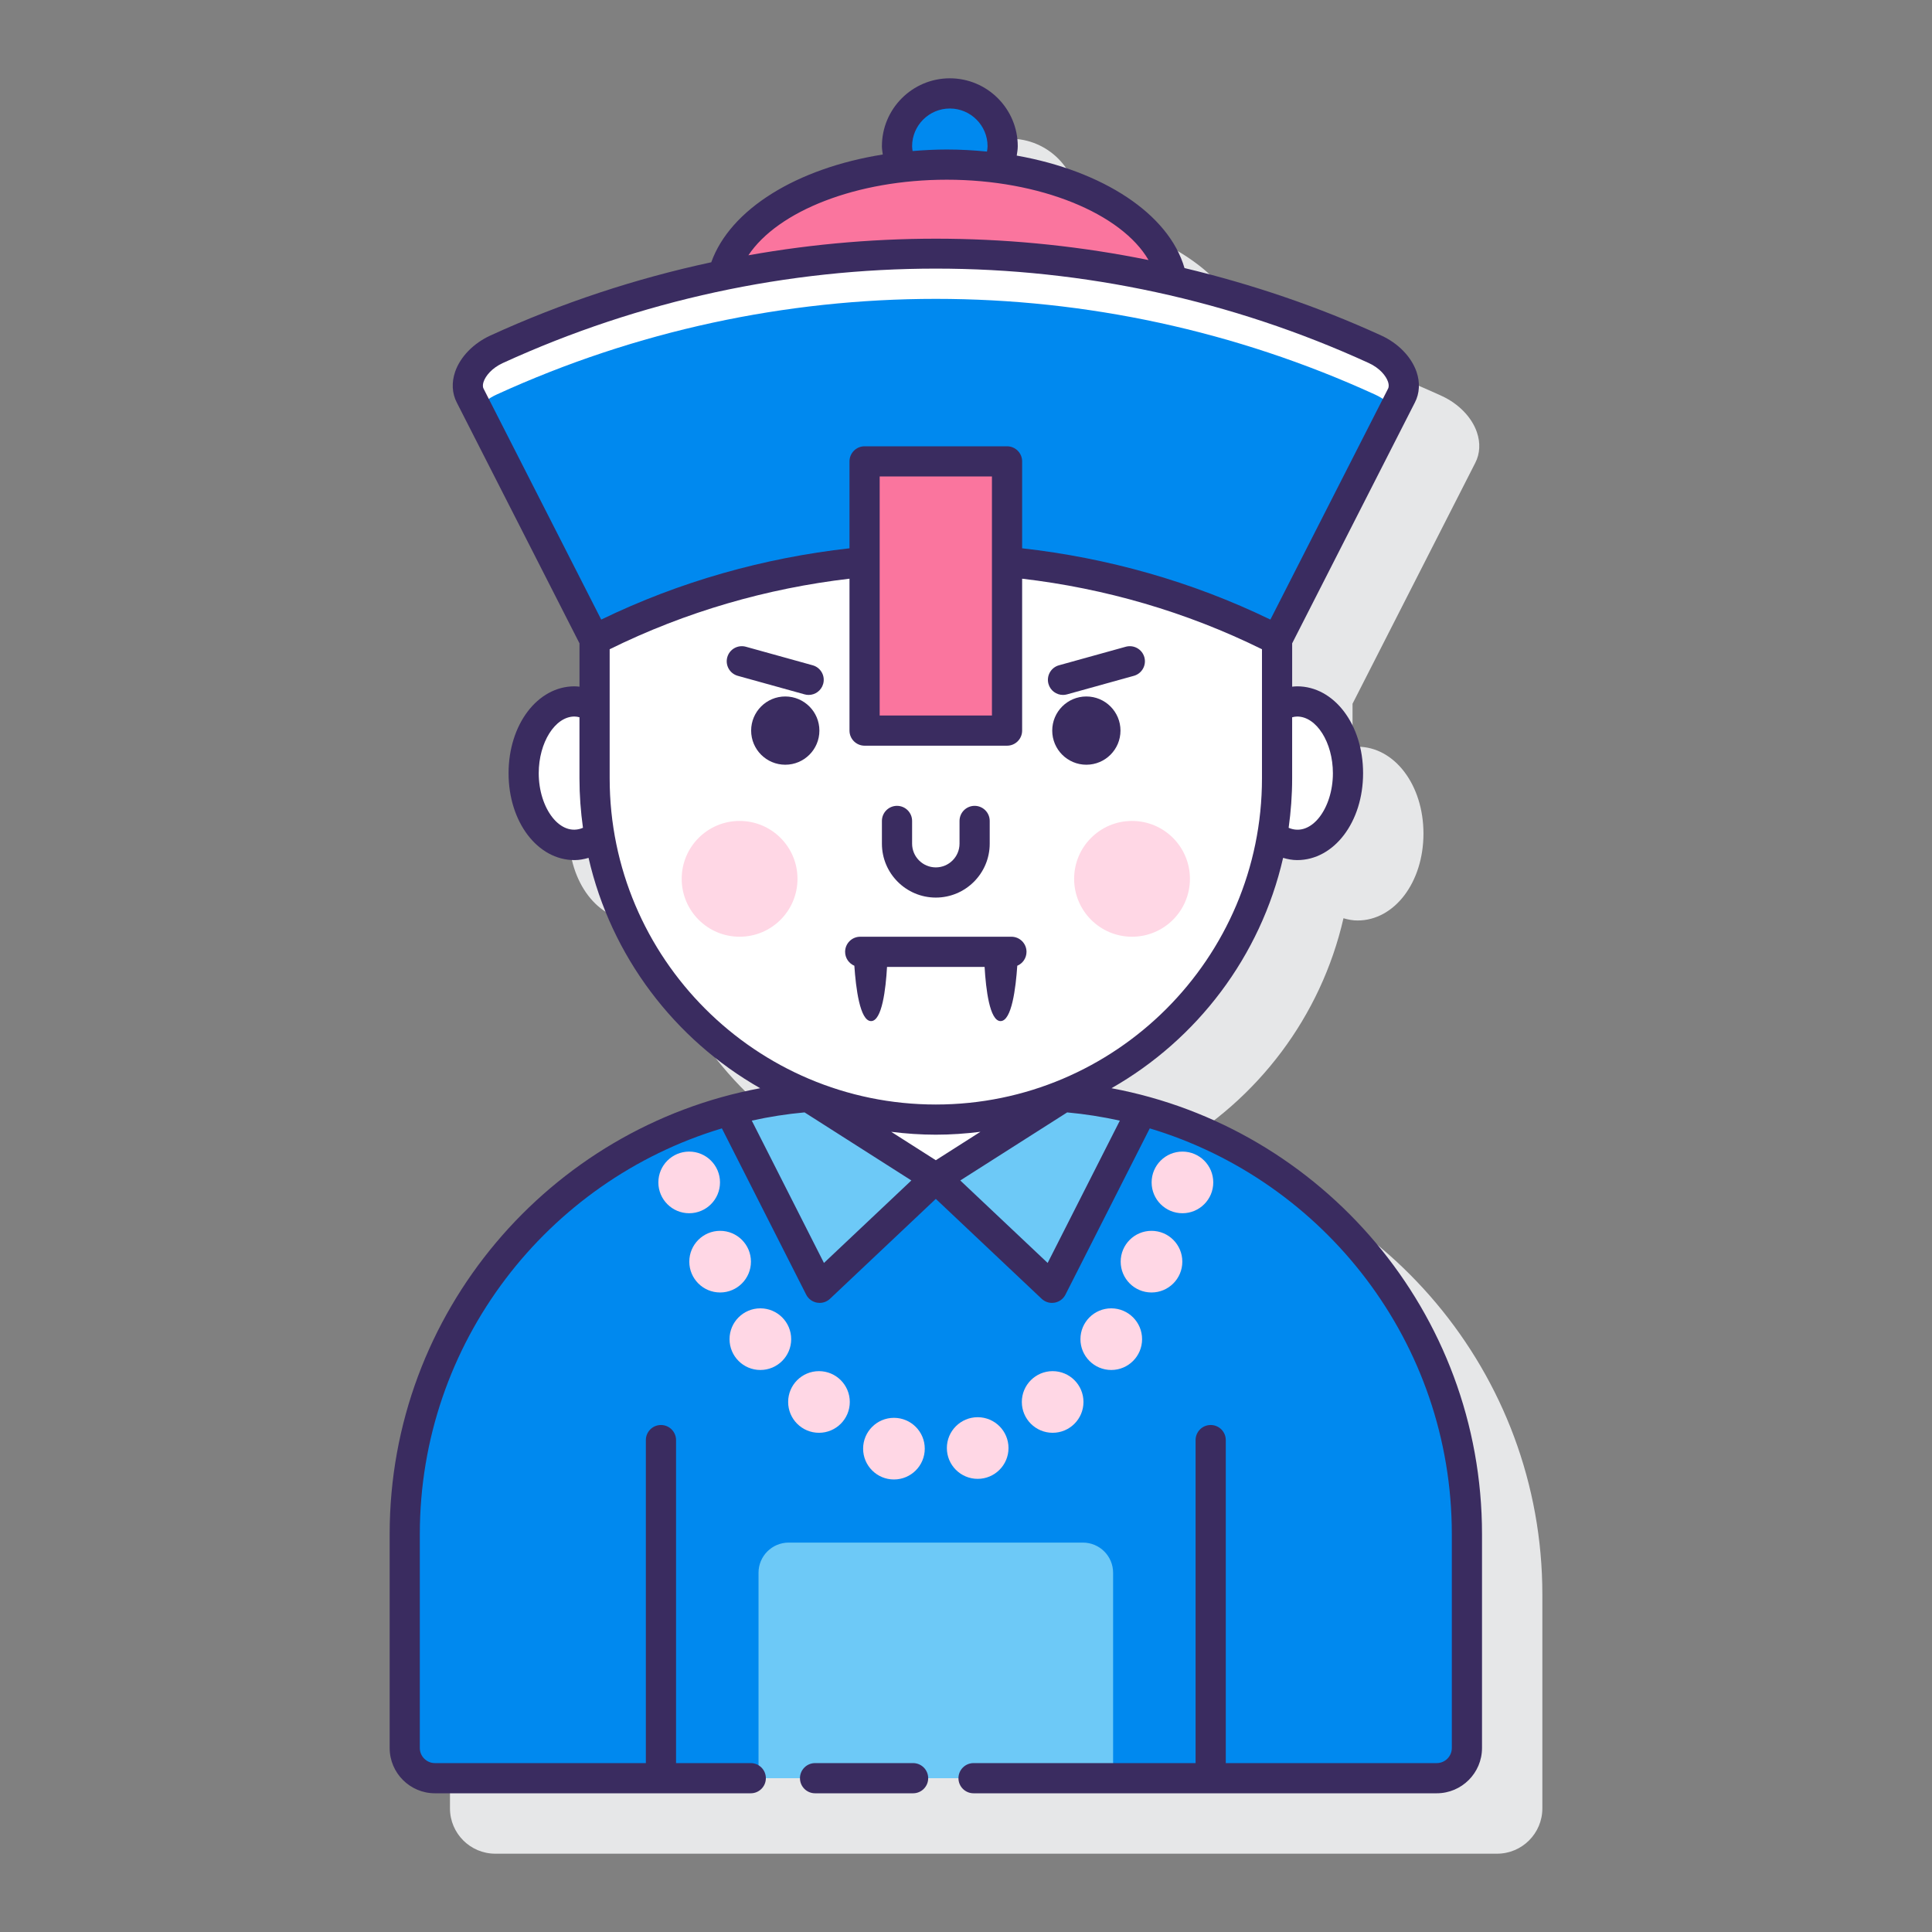 <svg id="Layer_1" enable-background="new 0 0 128 128" height="512" viewBox="0 0 128 128" width="512" xmlns="http://www.w3.org/2000/svg"><rect x="0" y="0" width="128" height="128" fill="#808080" stroke="none"/><g><path d="m77.645 76.093c5.666-3.227 9.87-8.729 11.364-15.257.306.09.617.149.93.149 2.45 0 4.369-2.529 4.369-5.757s-1.919-5.756-4.369-5.756c-.111 0-.22.012-.33.023v-2.871l8.13-15.955c.314-.605.353-1.329.108-2.037-.341-.993-1.217-1.892-2.34-2.405-4.222-1.931-8.587-3.403-13.026-4.464-1.027-3.604-5.337-6.456-11.114-7.462.028-.202.062-.402.062-.612 0-2.481-2.019-4.5-4.5-4.5s-4.5 2.019-4.5 4.5c0 .19.033.37.056.554-5.765.911-10.153 3.637-11.393 7.141-4.982 1.072-9.878 2.685-14.598 4.843-1.125.514-2 1.414-2.342 2.406-.243.707-.205 1.429.108 2.033l8.131 15.96v2.87c-.109-.011-.219-.023-.33-.023-2.45 0-4.369 2.528-4.369 5.756s1.919 5.757 4.369 5.757c.313 0 .623-.059.929-.149 1.494 6.528 5.698 12.03 11.364 15.257-13.947 2.6-24.542 14.855-24.542 29.545v14.173c0 1.654 1.346 3 3 3h66.373c1.654 0 3-1.346 3-3v-14.173c.001-14.691-10.593-26.946-24.54-29.546z" fill="#e6e7e8"/><g><path d="m70.156 72.655c-2.531.98-5.279 1.523-8.156 1.523-2.877 0-5.625-.543-8.156-1.523-15.102 1.044-27.031 13.617-27.031 28.983v14.173c0 1.105.895 2 2 2h66.373c1.105 0 2-.895 2-2v-14.173c0-15.367-11.929-27.94-27.03-28.983z" fill="#0089ef"/><g fill="#ffd7e5"><path d="m59.226 93.935c-1.128 0-2.042.914-2.042 2.042s.914 2.042 2.042 2.042 2.042-.914 2.042-2.042-.914-2.042-2.042-2.042z"/><circle cx="64.774" cy="95.936" r="2.042"/><path d="m54.259 90.842c-1.128 0-2.042.914-2.042 2.042s.914 2.042 2.042 2.042 2.042-.914 2.042-2.042-.914-2.042-2.042-2.042z"/><circle cx="69.741" cy="92.884" r="2.042"/><path d="m50.376 86.681c-1.128 0-2.042.914-2.042 2.042s.914 2.042 2.042 2.042 2.042-.914 2.042-2.042-.914-2.042-2.042-2.042z"/><path d="m73.624 86.681c-1.128 0-2.042.914-2.042 2.042s.914 2.042 2.042 2.042 2.042-.914 2.042-2.042-.914-2.042-2.042-2.042z"/><path d="m47.71 81.546c-1.128 0-2.042.914-2.042 2.042s.914 2.042 2.042 2.042 2.042-.914 2.042-2.042-.914-2.042-2.042-2.042z"/><path d="m76.29 81.546c-1.128 0-2.042.914-2.042 2.042s.914 2.042 2.042 2.042 2.042-.914 2.042-2.042-.914-2.042-2.042-2.042z"/><path d="m45.66 76.296c-1.128 0-2.042.914-2.042 2.042s.914 2.042 2.042 2.042 2.042-.914 2.042-2.042-.914-2.042-2.042-2.042z"/><path d="m78.34 76.296c-1.128 0-2.042.914-2.042 2.042s.914 2.042 2.042 2.042 2.042-.914 2.042-2.042-.914-2.042-2.042-2.042z"/></g><path d="m71.746 102.201h-19.492c-1.105 0-2 .895-2 2v13.609h23.492v-13.609c0-1.104-.895-2-2-2z" fill="#6dc9f7"/><g><path d="m70.445 72.679-8.445 5.375 7.698 7.266 5.958-11.753c-1.681-.45-3.425-.746-5.211-.888z" fill="#6dc9f7"/><path d="m62 74.177c-3.031 0-5.921-.601-8.563-1.683v.104l8.563 5.456 8.571-5.456v-.107c-2.644 1.084-5.537 1.686-8.571 1.686z" fill="#fff"/><path d="m48.344 73.567 5.958 11.753 7.698-7.266-8.437-5.376c-1.789.142-3.535.439-5.219.889z" fill="#6dc9f7"/></g><g><g fill="#fff"><path d="m85.938 46.472c-.473 0-.922.14-1.33.388v4.709c0 1.289-.114 2.552-.321 3.782.49.392 1.048.634 1.651.634 1.861 0 3.369-2.13 3.369-4.757s-1.508-4.756-3.369-4.756z"/><path d="m39.392 42.385v9.184c0 12.486 10.122 22.608 22.608 22.608 12.486 0 22.608-10.122 22.608-22.608v-9.184c-14.203-7.237-31.013-7.237-45.216 0z"/><path d="m39.392 51.569v-4.709c-.408-.248-.857-.388-1.33-.388-1.861 0-3.369 2.13-3.369 4.757s1.508 4.757 3.369 4.757c.603 0 1.161-.242 1.651-.634-.208-1.232-.321-2.494-.321-3.783z"/></g><g><path d="m62.731 10.906c1.164 0 2.291.084 3.379.226.2-.441.319-.927.319-1.443 0-1.933-1.567-3.5-3.5-3.5s-3.5 1.567-3.5 3.5c0 .496.106.966.292 1.394.973-.113 1.977-.177 3.01-.177z" fill="#0089ef"/><path d="m77.657 18.594c-.734-4.314-7.135-7.688-14.926-7.688-7.584 0-13.838 3.199-14.843 7.349 9.826-2.024 19.98-1.909 29.769.339z" fill="#fa759e"/><path d="m91.09 23.137c-18.469-8.447-39.711-8.447-58.181 0-1.493.682-2.27 2.092-1.76 3.071 2.747 5.392 5.495 10.785 8.242 16.177 14.203-7.237 31.013-7.237 45.217 0 2.747-5.392 5.495-10.785 8.242-16.177.51-.979-.266-2.389-1.76-3.071z" fill="#0089ef"/><path d="m31.606 27.104c.325-.38.766-.722 1.304-.968 18.469-8.447 39.712-8.447 58.181 0 .538.246.978.587 1.304.968.152-.299.305-.598.457-.897.509-.979-.267-2.389-1.76-3.071-18.469-8.447-39.711-8.447-58.181 0-1.493.682-2.27 2.092-1.76 3.071.15.3.303.599.455.897z" fill="#fff"/></g><path d="m57.281 30.568h9.438v17.837h-9.438z" fill="#fa759e"/><g fill="#ffd7e5"><circle cx="49" cy="58.225" r="3.836"/><circle cx="75" cy="58.225" r="3.836"/></g><g fill="#3a2c60"><path d="m60.495 116.81h-6.495c-.552 0-1 .448-1 1s.448 1 1 1h6.495c.552 0 1-.448 1-1s-.448-1-1-1z"/><path d="m73.637 72.097c5.67-3.227 9.877-8.731 11.372-15.262.306.09.617.149.93.149 2.45 0 4.369-2.528 4.369-5.756s-1.919-5.757-4.369-5.757c-.111 0-.22.013-.33.023v-2.871l8.13-15.955c.314-.604.353-1.328.109-2.037-.342-.992-1.217-1.892-2.341-2.405-4.223-1.932-8.591-3.404-13.031-4.466-1.042-3.596-5.411-6.438-11.115-7.451.03-.206.068-.411.068-.621 0-2.481-2.019-4.5-4.5-4.5s-4.5 2.019-4.5 4.5c0 .186.034.367.057.549-5.688.908-10.099 3.612-11.363 7.139-4.992 1.072-9.898 2.686-14.628 4.85-1.125.514-2 1.414-2.342 2.406-.243.707-.205 1.429.108 2.033l8.132 15.959v2.87c-.11-.011-.219-.023-.33-.023-2.45 0-4.369 2.529-4.369 5.757s1.919 5.756 4.369 5.756c.313 0 .623-.059.93-.149 1.495 6.531 5.702 12.035 11.372 15.262-13.951 2.597-24.549 14.849-24.549 29.541v14.172c0 1.654 1.346 3 3 3h20.924c.552 0 1-.448 1-1s-.448-1-1-1h-4.95v-21.4c0-.552-.448-1-1-1s-1 .448-1 1v21.4h-13.976c-.551 0-1-.449-1-1v-14.172c0-12.676 8.451-23.411 20.013-26.88l5.584 11.014c.143.281.41.479.72.533.058.01.115.015.172.015.253 0 .5-.096.687-.273l7.01-6.618 7.011 6.618c.188.177.434.273.687.273.057 0 .114-.005.172-.015.311-.054.577-.252.72-.533l5.584-11.014c11.562 3.469 20.013 14.203 20.013 26.88v14.172c0 .551-.448 1-1 1h-13.976v-21.4c0-.552-.447-1-1-1s-1 .448-1 1v21.4h-14.711c-.552 0-1 .448-1 1s.448 1 1 1h30.687c1.654 0 3-1.346 3-3v-14.172c0-14.692-10.599-26.943-24.55-29.541zm-11.637 4.771-2.955-1.883c.969.122 1.953.191 2.954.191 1.003 0 1.988-.07 2.958-.192zm23.939-29.396c1.284 0 2.369 1.72 2.369 3.757 0 2.33-1.431 4.26-2.932 3.616.149-1.071.232-2.164.232-3.276v-4.048c.11-.027.22-.049.331-.049zm-25.51-37.783c0-1.378 1.122-2.5 2.5-2.5s2.5 1.122 2.5 2.5c0 .118-.021.236-.039.353-.866-.085-1.752-.137-2.659-.137-.772 0-1.526.041-2.269.102-.014-.105-.033-.21-.033-.318zm2.302 2.217c6.177 0 11.571 2.241 13.362 5.323-8.745-1.775-17.736-1.879-26.511-.316 1.964-2.94 7.173-5.007 13.149-5.007zm-30.695 13.84c-.076-.146-.038-.332.007-.462.129-.374.533-.896 1.283-1.238 9.111-4.167 18.893-6.25 28.674-6.25s19.563 2.083 28.675 6.251c.748.342 1.152.863 1.281 1.237.045.131.083.317.004.47l-7.793 15.295c-5.223-2.532-10.793-4.088-16.448-4.723v-5.758c0-.552-.447-1-1-1h-9.438c-.552 0-1 .448-1 1v5.758c-5.655.635-11.225 2.191-16.448 4.723l-7.793-15.295c-.001-.003-.002-.005-.004-.008zm33.683 5.822v15.836h-7.438v-15.836zm-30.027 19.66c0-2.037 1.085-3.757 2.369-3.757.11 0 .22.023.33.049v4.048c0 1.112.083 2.204.232 3.276-1.496.642-2.931-1.285-2.931-3.616zm4.7.341v-8.555c5.039-2.487 10.419-4.034 15.889-4.674v10.064c0 .552.448 1 1 1h9.438c.553 0 1-.448 1-1v-10.064c5.47.64 10.85 2.187 15.89 4.674v8.555c0 11.915-9.693 21.608-21.608 21.608s-21.609-9.693-21.609-21.608zm14.197 32.105-4.781-9.43c1.141-.253 2.307-.437 3.496-.545l7.076 4.509zm14.821 0-5.79-5.465 7.083-4.509c1.186.109 2.35.293 3.489.545z"/><path d="m52.026 46.143c-1.249 0-2.261 1.012-2.261 2.261s1.012 2.261 2.261 2.261 2.261-1.012 2.261-2.261c0-1.248-1.013-2.261-2.261-2.261z"/><path d="m71.974 46.143c-1.249 0-2.261 1.012-2.261 2.261s1.012 2.261 2.261 2.261 2.261-1.012 2.261-2.261c0-1.248-1.012-2.261-2.261-2.261z"/><path d="m65.232 64.061c.085 1.458.332 3.589 1.058 3.589.74 0 1.009-2.209 1.107-3.667.36-.151.612-.507.612-.922 0-.552-.447-1-1-1h-10.018c-.552 0-1 .448-1 1 0 .414.252.77.612.922.098 1.458.367 3.667 1.107 3.667.727 0 .974-2.131 1.058-3.589z"/><path d="m62 59.467c1.969 0 3.571-1.602 3.571-3.571v-1.507c0-.552-.448-1-1-1s-1 .448-1 1v1.507c0 .866-.705 1.571-1.571 1.571s-1.571-.705-1.571-1.571v-1.507c0-.552-.448-1-1-1s-1 .448-1 1v1.507c0 1.969 1.602 3.571 3.571 3.571z"/><path d="m70.425 46.041c.089 0 .179-.012.269-.037l4.427-1.229c.532-.147.844-.699.696-1.231s-.7-.842-1.231-.696l-4.427 1.229c-.532.147-.844.699-.696 1.231.122.442.524.733.962.733z"/><path d="m53.842 44.077-4.427-1.229c-.534-.146-1.083.164-1.231.696s.164 1.083.696 1.231l4.427 1.229c.09.025.18.037.268.037.438 0 .84-.291.963-.733.148-.532-.164-1.084-.696-1.231z"/></g></g></g></g></svg>